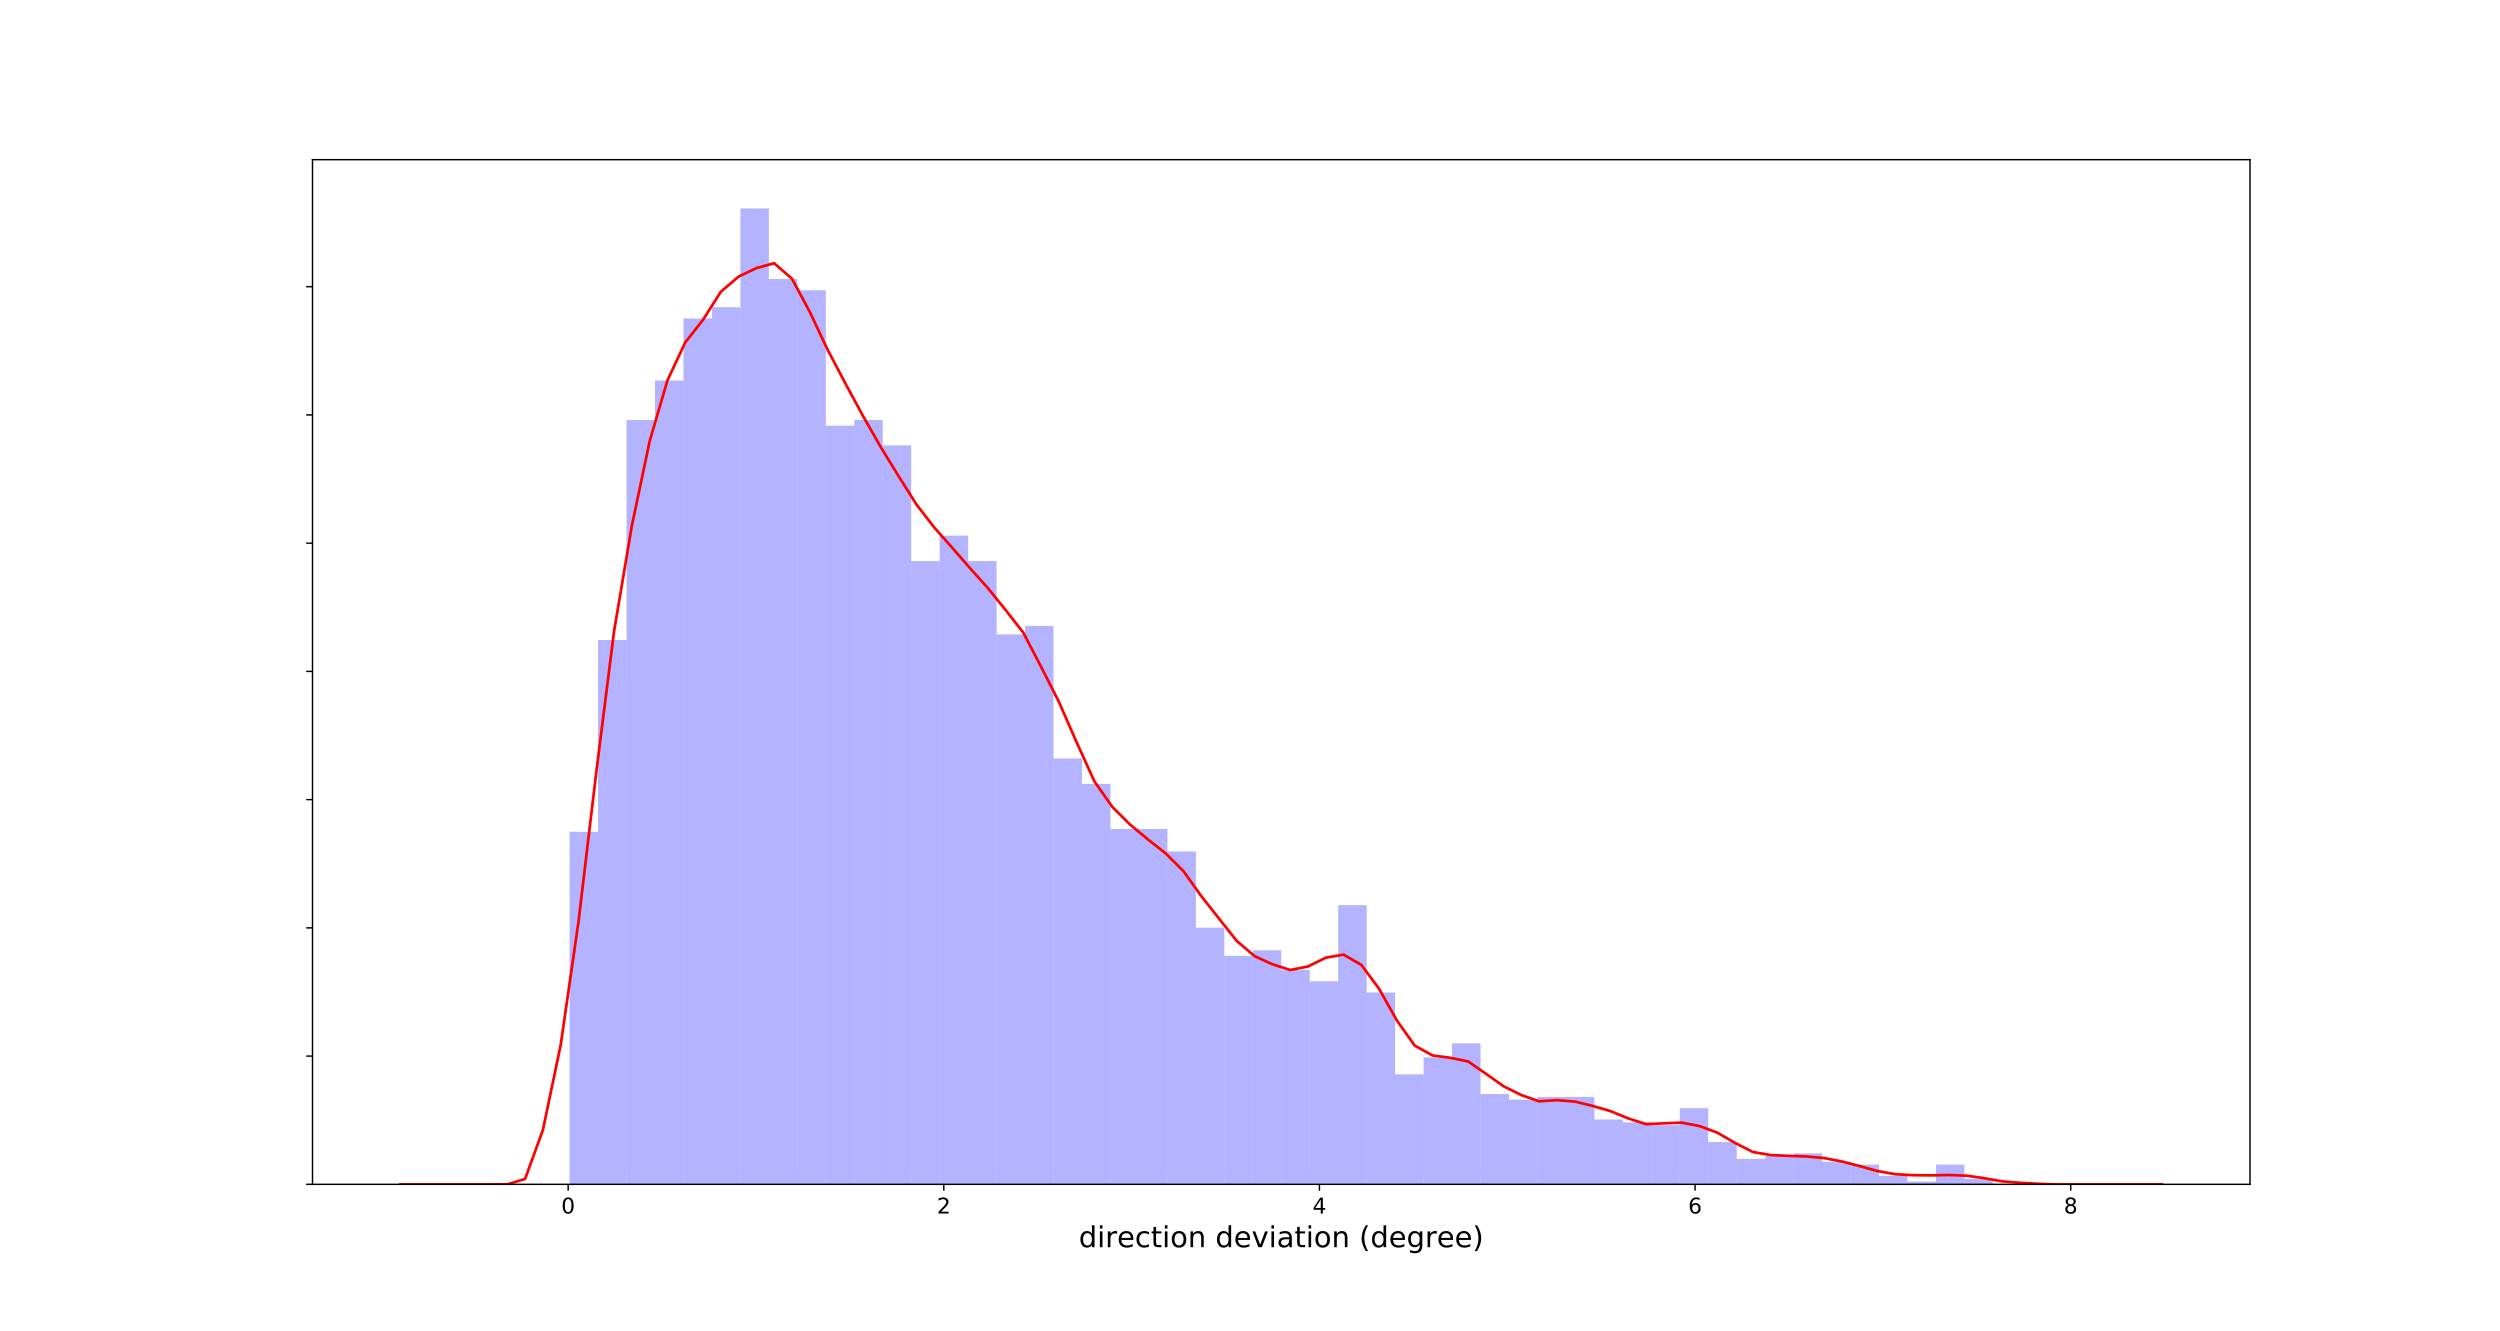 <?xml version="1.0" encoding="utf-8" standalone="no"?>
<!DOCTYPE svg PUBLIC "-//W3C//DTD SVG 1.1//EN"
  "http://www.w3.org/Graphics/SVG/1.1/DTD/svg11.dtd">
<!-- Created with matplotlib (http://matplotlib.org/) -->
<svg height="735.84pt" version="1.1" viewBox="0 0 1382.4 735.84" width="1382.4pt" xmlns="http://www.w3.org/2000/svg" xmlns:xlink="http://www.w3.org/1999/xlink">
 <defs>
  <style type="text/css">
*{stroke-linecap:butt;stroke-linejoin:round;}
  </style>
 </defs>
 <g id="figure_1">
  <g id="patch_1">
   <path d="M 0 735.84 
L 1382.4 735.84 
L 1382.4 0 
L 0 0 
z
" style="fill:#ffffff;"/>
  </g>
  <g id="axes_1">
   <g id="patch_2">
    <path d="M 172.8 654.898 
L 1244.16 654.898 
L 1244.16 88.301 
L 172.8 88.301 
z
" style="fill:#ffffff;"/>
   </g>
   <g id="patch_3">
    <path clip-path="url(#pe1c92de309)" d="M 314.969 654.898 
L 330.71 654.898 
L 330.71 459.95 
L 314.969 459.95 
z
" style="fill:#0000ff;fill-opacity:0.3;"/>
   </g>
   <g id="patch_4">
    <path clip-path="url(#pe1c92de309)" d="M 330.71 654.898 
L 346.45 654.898 
L 346.45 353.898 
L 330.71 353.898 
z
" style="fill:#0000ff;fill-opacity:0.3;"/>
   </g>
   <g id="patch_5">
    <path clip-path="url(#pe1c92de309)" d="M 346.45 654.898 
L 362.191 654.898 
L 362.191 232.25 
L 346.45 232.25 
z
" style="fill:#0000ff;fill-opacity:0.3;"/>
   </g>
   <g id="patch_6">
    <path clip-path="url(#pe1c92de309)" d="M 362.191 654.898 
L 377.931 654.898 
L 377.931 210.416 
L 362.191 210.416 
z
" style="fill:#0000ff;fill-opacity:0.3;"/>
   </g>
   <g id="patch_7">
    <path clip-path="url(#pe1c92de309)" d="M 377.931 654.898 
L 393.671 654.898 
L 393.671 176.105 
L 377.931 176.105 
z
" style="fill:#0000ff;fill-opacity:0.3;"/>
   </g>
   <g id="patch_8">
    <path clip-path="url(#pe1c92de309)" d="M 393.671 654.898 
L 409.412 654.898 
L 409.412 169.867 
L 393.671 169.867 
z
" style="fill:#0000ff;fill-opacity:0.3;"/>
   </g>
   <g id="patch_9">
    <path clip-path="url(#pe1c92de309)" d="M 409.412 654.898 
L 425.152 654.898 
L 425.152 115.282 
L 409.412 115.282 
z
" style="fill:#0000ff;fill-opacity:0.3;"/>
   </g>
   <g id="patch_10">
    <path clip-path="url(#pe1c92de309)" d="M 425.152 654.898 
L 440.893 654.898 
L 440.893 154.271 
L 425.152 154.271 
z
" style="fill:#0000ff;fill-opacity:0.3;"/>
   </g>
   <g id="patch_11">
    <path clip-path="url(#pe1c92de309)" d="M 440.893 654.898 
L 456.633 654.898 
L 456.633 160.51 
L 440.893 160.51 
z
" style="fill:#0000ff;fill-opacity:0.3;"/>
   </g>
   <g id="patch_12">
    <path clip-path="url(#pe1c92de309)" d="M 456.633 654.898 
L 472.374 654.898 
L 472.374 235.37 
L 456.633 235.37 
z
" style="fill:#0000ff;fill-opacity:0.3;"/>
   </g>
   <g id="patch_13">
    <path clip-path="url(#pe1c92de309)" d="M 472.374 654.898 
L 488.114 654.898 
L 488.114 232.25 
L 472.374 232.25 
z
" style="fill:#0000ff;fill-opacity:0.3;"/>
   </g>
   <g id="patch_14">
    <path clip-path="url(#pe1c92de309)" d="M 488.114 654.898 
L 503.854 654.898 
L 503.854 246.287 
L 488.114 246.287 
z
" style="fill:#0000ff;fill-opacity:0.3;"/>
   </g>
   <g id="patch_15">
    <path clip-path="url(#pe1c92de309)" d="M 503.854 654.898 
L 519.595 654.898 
L 519.595 310.23 
L 503.854 310.23 
z
" style="fill:#0000ff;fill-opacity:0.3;"/>
   </g>
   <g id="patch_16">
    <path clip-path="url(#pe1c92de309)" d="M 519.595 654.898 
L 535.335 654.898 
L 535.335 296.193 
L 519.595 296.193 
z
" style="fill:#0000ff;fill-opacity:0.3;"/>
   </g>
   <g id="patch_17">
    <path clip-path="url(#pe1c92de309)" d="M 535.335 654.898 
L 551.076 654.898 
L 551.076 310.23 
L 535.335 310.23 
z
" style="fill:#0000ff;fill-opacity:0.3;"/>
   </g>
   <g id="patch_18">
    <path clip-path="url(#pe1c92de309)" d="M 551.076 654.898 
L 566.816 654.898 
L 566.816 350.779 
L 551.076 350.779 
z
" style="fill:#0000ff;fill-opacity:0.3;"/>
   </g>
   <g id="patch_19">
    <path clip-path="url(#pe1c92de309)" d="M 566.816 654.898 
L 582.557 654.898 
L 582.557 346.1 
L 566.816 346.1 
z
" style="fill:#0000ff;fill-opacity:0.3;"/>
   </g>
   <g id="patch_20">
    <path clip-path="url(#pe1c92de309)" d="M 582.557 654.898 
L 598.297 654.898 
L 598.297 419.4 
L 582.557 419.4 
z
" style="fill:#0000ff;fill-opacity:0.3;"/>
   </g>
   <g id="patch_21">
    <path clip-path="url(#pe1c92de309)" d="M 598.297 654.898 
L 614.037 654.898 
L 614.037 433.437 
L 598.297 433.437 
z
" style="fill:#0000ff;fill-opacity:0.3;"/>
   </g>
   <g id="patch_22">
    <path clip-path="url(#pe1c92de309)" d="M 614.037 654.898 
L 629.778 654.898 
L 629.778 458.39 
L 614.037 458.39 
z
" style="fill:#0000ff;fill-opacity:0.3;"/>
   </g>
   <g id="patch_23">
    <path clip-path="url(#pe1c92de309)" d="M 629.778 654.898 
L 645.518 654.898 
L 645.518 458.39 
L 629.778 458.39 
z
" style="fill:#0000ff;fill-opacity:0.3;"/>
   </g>
   <g id="patch_24">
    <path clip-path="url(#pe1c92de309)" d="M 645.518 654.898 
L 661.259 654.898 
L 661.259 470.867 
L 645.518 470.867 
z
" style="fill:#0000ff;fill-opacity:0.3;"/>
   </g>
   <g id="patch_25">
    <path clip-path="url(#pe1c92de309)" d="M 661.259 654.898 
L 676.999 654.898 
L 676.999 512.975 
L 661.259 512.975 
z
" style="fill:#0000ff;fill-opacity:0.3;"/>
   </g>
   <g id="patch_26">
    <path clip-path="url(#pe1c92de309)" d="M 676.999 654.898 
L 692.74 654.898 
L 692.74 528.571 
L 676.999 528.571 
z
" style="fill:#0000ff;fill-opacity:0.3;"/>
   </g>
   <g id="patch_27">
    <path clip-path="url(#pe1c92de309)" d="M 692.74 654.898 
L 708.48 654.898 
L 708.48 525.452 
L 692.74 525.452 
z
" style="fill:#0000ff;fill-opacity:0.3;"/>
   </g>
   <g id="patch_28">
    <path clip-path="url(#pe1c92de309)" d="M 708.48 654.898 
L 724.22 654.898 
L 724.22 536.369 
L 708.48 536.369 
z
" style="fill:#0000ff;fill-opacity:0.3;"/>
   </g>
   <g id="patch_29">
    <path clip-path="url(#pe1c92de309)" d="M 724.22 654.898 
L 739.961 654.898 
L 739.961 542.608 
L 724.22 542.608 
z
" style="fill:#0000ff;fill-opacity:0.3;"/>
   </g>
   <g id="patch_30">
    <path clip-path="url(#pe1c92de309)" d="M 739.961 654.898 
L 755.701 654.898 
L 755.701 500.499 
L 739.961 500.499 
z
" style="fill:#0000ff;fill-opacity:0.3;"/>
   </g>
   <g id="patch_31">
    <path clip-path="url(#pe1c92de309)" d="M 755.701 654.898 
L 771.442 654.898 
L 771.442 548.846 
L 755.701 548.846 
z
" style="fill:#0000ff;fill-opacity:0.3;"/>
   </g>
   <g id="patch_32">
    <path clip-path="url(#pe1c92de309)" d="M 771.442 654.898 
L 787.182 654.898 
L 787.182 594.074 
L 771.442 594.074 
z
" style="fill:#0000ff;fill-opacity:0.3;"/>
   </g>
   <g id="patch_33">
    <path clip-path="url(#pe1c92de309)" d="M 787.182 654.898 
L 802.923 654.898 
L 802.923 584.716 
L 787.182 584.716 
z
" style="fill:#0000ff;fill-opacity:0.3;"/>
   </g>
   <g id="patch_34">
    <path clip-path="url(#pe1c92de309)" d="M 802.923 654.898 
L 818.663 654.898 
L 818.663 576.918 
L 802.923 576.918 
z
" style="fill:#0000ff;fill-opacity:0.3;"/>
   </g>
   <g id="patch_35">
    <path clip-path="url(#pe1c92de309)" d="M 818.663 654.898 
L 834.403 654.898 
L 834.403 604.991 
L 818.663 604.991 
z
" style="fill:#0000ff;fill-opacity:0.3;"/>
   </g>
   <g id="patch_36">
    <path clip-path="url(#pe1c92de309)" d="M 834.403 654.898 
L 850.144 654.898 
L 850.144 608.11 
L 834.403 608.11 
z
" style="fill:#0000ff;fill-opacity:0.3;"/>
   </g>
   <g id="patch_37">
    <path clip-path="url(#pe1c92de309)" d="M 850.144 654.898 
L 865.884 654.898 
L 865.884 606.551 
L 850.144 606.551 
z
" style="fill:#0000ff;fill-opacity:0.3;"/>
   </g>
   <g id="patch_38">
    <path clip-path="url(#pe1c92de309)" d="M 865.884 654.898 
L 881.625 654.898 
L 881.625 606.551 
L 865.884 606.551 
z
" style="fill:#0000ff;fill-opacity:0.3;"/>
   </g>
   <g id="patch_39">
    <path clip-path="url(#pe1c92de309)" d="M 881.625 654.898 
L 897.365 654.898 
L 897.365 619.027 
L 881.625 619.027 
z
" style="fill:#0000ff;fill-opacity:0.3;"/>
   </g>
   <g id="patch_40">
    <path clip-path="url(#pe1c92de309)" d="M 897.365 654.898 
L 913.106 654.898 
L 913.106 620.587 
L 897.365 620.587 
z
" style="fill:#0000ff;fill-opacity:0.3;"/>
   </g>
   <g id="patch_41">
    <path clip-path="url(#pe1c92de309)" d="M 913.106 654.898 
L 928.846 654.898 
L 928.846 622.146 
L 913.106 622.146 
z
" style="fill:#0000ff;fill-opacity:0.3;"/>
   </g>
   <g id="patch_42">
    <path clip-path="url(#pe1c92de309)" d="M 928.846 654.898 
L 944.586 654.898 
L 944.586 612.789 
L 928.846 612.789 
z
" style="fill:#0000ff;fill-opacity:0.3;"/>
   </g>
   <g id="patch_43">
    <path clip-path="url(#pe1c92de309)" d="M 944.586 654.898 
L 960.327 654.898 
L 960.327 631.504 
L 944.586 631.504 
z
" style="fill:#0000ff;fill-opacity:0.3;"/>
   </g>
   <g id="patch_44">
    <path clip-path="url(#pe1c92de309)" d="M 960.327 654.898 
L 976.067 654.898 
L 976.067 640.861 
L 960.327 640.861 
z
" style="fill:#0000ff;fill-opacity:0.3;"/>
   </g>
   <g id="patch_45">
    <path clip-path="url(#pe1c92de309)" d="M 976.067 654.898 
L 991.808 654.898 
L 991.808 639.302 
L 976.067 639.302 
z
" style="fill:#0000ff;fill-opacity:0.3;"/>
   </g>
   <g id="patch_46">
    <path clip-path="url(#pe1c92de309)" d="M 991.808 654.898 
L 1007.548 654.898 
L 1007.548 637.742 
L 991.808 637.742 
z
" style="fill:#0000ff;fill-opacity:0.3;"/>
   </g>
   <g id="patch_47">
    <path clip-path="url(#pe1c92de309)" d="M 1007.548 654.898 
L 1023.289 654.898 
L 1023.289 642.421 
L 1007.548 642.421 
z
" style="fill:#0000ff;fill-opacity:0.3;"/>
   </g>
   <g id="patch_48">
    <path clip-path="url(#pe1c92de309)" d="M 1023.289 654.898 
L 1039.029 654.898 
L 1039.029 643.981 
L 1023.289 643.981 
z
" style="fill:#0000ff;fill-opacity:0.3;"/>
   </g>
   <g id="patch_49">
    <path clip-path="url(#pe1c92de309)" d="M 1039.029 654.898 
L 1054.769 654.898 
L 1054.769 650.219 
L 1039.029 650.219 
z
" style="fill:#0000ff;fill-opacity:0.3;"/>
   </g>
   <g id="patch_50">
    <path clip-path="url(#pe1c92de309)" d="M 1054.769 654.898 
L 1070.51 654.898 
L 1070.51 653.338 
L 1054.769 653.338 
z
" style="fill:#0000ff;fill-opacity:0.3;"/>
   </g>
   <g id="patch_51">
    <path clip-path="url(#pe1c92de309)" d="M 1070.51 654.898 
L 1086.25 654.898 
L 1086.25 643.981 
L 1070.51 643.981 
z
" style="fill:#0000ff;fill-opacity:0.3;"/>
   </g>
   <g id="patch_52">
    <path clip-path="url(#pe1c92de309)" d="M 1086.25 654.898 
L 1101.991 654.898 
L 1101.991 651.778 
L 1086.25 651.778 
z
" style="fill:#0000ff;fill-opacity:0.3;"/>
   </g>
   <g id="matplotlib.axis_1">
    <g id="xtick_1">
     <g id="line2d_1">
      <defs>
       <path d="M 0 0 
L 0 3.5 
" id="mee77e869b7" style="stroke:#000000;stroke-width:0.8;"/>
      </defs>
      <g>
       <use style="stroke:#000000;stroke-width:0.8;" x="314.172" xlink:href="#mee77e869b7" y="654.898"/>
      </g>
     </g>
     <g id="text_1">
      <!-- 0 -->
      <defs>
       <path d="M 31.781 66.406 
Q 24.172 66.406 20.328 58.906 
Q 16.5 51.422 16.5 36.375 
Q 16.5 21.391 20.328 13.891 
Q 24.172 6.391 31.781 6.391 
Q 39.453 6.391 43.281 13.891 
Q 47.125 21.391 47.125 36.375 
Q 47.125 51.422 43.281 58.906 
Q 39.453 66.406 31.781 66.406 
z
M 31.781 74.219 
Q 44.047 74.219 50.516 64.516 
Q 56.984 54.828 56.984 36.375 
Q 56.984 17.969 50.516 8.266 
Q 44.047 -1.422 31.781 -1.422 
Q 19.531 -1.422 13.062 8.266 
Q 6.594 17.969 6.594 36.375 
Q 6.594 54.828 13.062 64.516 
Q 19.531 74.219 31.781 74.219 
z
" id="DejaVuSans-30"/>
      </defs>
      <g transform="translate(310.355 671.016)scale(0.12 -0.12)">
       <use xlink:href="#DejaVuSans-30"/>
      </g>
     </g>
    </g>
    <g id="xtick_2">
     <g id="line2d_2">
      <g>
       <use style="stroke:#000000;stroke-width:0.8;" x="521.886" xlink:href="#mee77e869b7" y="654.898"/>
      </g>
     </g>
     <g id="text_2">
      <!-- 2 -->
      <defs>
       <path d="M 19.188 8.297 
L 53.609 8.297 
L 53.609 0 
L 7.328 0 
L 7.328 8.297 
Q 12.938 14.109 22.625 23.891 
Q 32.328 33.688 34.812 36.531 
Q 39.547 41.844 41.422 45.531 
Q 43.312 49.219 43.312 52.781 
Q 43.312 58.594 39.234 62.25 
Q 35.156 65.922 28.609 65.922 
Q 23.969 65.922 18.812 64.312 
Q 13.672 62.703 7.812 59.422 
L 7.812 69.391 
Q 13.766 71.781 18.938 73 
Q 24.125 74.219 28.422 74.219 
Q 39.75 74.219 46.484 68.547 
Q 53.219 62.891 53.219 53.422 
Q 53.219 48.922 51.531 44.891 
Q 49.859 40.875 45.406 35.406 
Q 44.188 33.984 37.641 27.219 
Q 31.109 20.453 19.188 8.297 
z
" id="DejaVuSans-32"/>
      </defs>
      <g transform="translate(518.068 671.016)scale(0.12 -0.12)">
       <use xlink:href="#DejaVuSans-32"/>
      </g>
     </g>
    </g>
    <g id="xtick_3">
     <g id="line2d_3">
      <g>
       <use style="stroke:#000000;stroke-width:0.8;" x="729.599" xlink:href="#mee77e869b7" y="654.898"/>
      </g>
     </g>
     <g id="text_3">
      <!-- 4 -->
      <defs>
       <path d="M 37.797 64.312 
L 12.891 25.391 
L 37.797 25.391 
z
M 35.203 72.906 
L 47.609 72.906 
L 47.609 25.391 
L 58.016 25.391 
L 58.016 17.188 
L 47.609 17.188 
L 47.609 0 
L 37.797 0 
L 37.797 17.188 
L 4.891 17.188 
L 4.891 26.703 
z
" id="DejaVuSans-34"/>
      </defs>
      <g transform="translate(725.782 671.016)scale(0.12 -0.12)">
       <use xlink:href="#DejaVuSans-34"/>
      </g>
     </g>
    </g>
    <g id="xtick_4">
     <g id="line2d_4">
      <g>
       <use style="stroke:#000000;stroke-width:0.8;" x="937.313" xlink:href="#mee77e869b7" y="654.898"/>
      </g>
     </g>
     <g id="text_4">
      <!-- 6 -->
      <defs>
       <path d="M 33.016 40.375 
Q 26.375 40.375 22.484 35.828 
Q 18.609 31.297 18.609 23.391 
Q 18.609 15.531 22.484 10.953 
Q 26.375 6.391 33.016 6.391 
Q 39.656 6.391 43.531 10.953 
Q 47.406 15.531 47.406 23.391 
Q 47.406 31.297 43.531 35.828 
Q 39.656 40.375 33.016 40.375 
z
M 52.594 71.297 
L 52.594 62.312 
Q 48.875 64.062 45.094 64.984 
Q 41.312 65.922 37.594 65.922 
Q 27.828 65.922 22.672 59.328 
Q 17.531 52.734 16.797 39.406 
Q 19.672 43.656 24.016 45.922 
Q 28.375 48.188 33.594 48.188 
Q 44.578 48.188 50.953 41.516 
Q 57.328 34.859 57.328 23.391 
Q 57.328 12.156 50.688 5.359 
Q 44.047 -1.422 33.016 -1.422 
Q 20.359 -1.422 13.672 8.266 
Q 6.984 17.969 6.984 36.375 
Q 6.984 53.656 15.188 63.938 
Q 23.391 74.219 37.203 74.219 
Q 40.922 74.219 44.703 73.484 
Q 48.484 72.75 52.594 71.297 
z
" id="DejaVuSans-36"/>
      </defs>
      <g transform="translate(933.495 671.016)scale(0.12 -0.12)">
       <use xlink:href="#DejaVuSans-36"/>
      </g>
     </g>
    </g>
    <g id="xtick_5">
     <g id="line2d_5">
      <g>
       <use style="stroke:#000000;stroke-width:0.8;" x="1145.026" xlink:href="#mee77e869b7" y="654.898"/>
      </g>
     </g>
     <g id="text_5">
      <!-- 8 -->
      <defs>
       <path d="M 31.781 34.625 
Q 24.75 34.625 20.719 30.859 
Q 16.703 27.094 16.703 20.516 
Q 16.703 13.922 20.719 10.156 
Q 24.75 6.391 31.781 6.391 
Q 38.812 6.391 42.859 10.172 
Q 46.922 13.969 46.922 20.516 
Q 46.922 27.094 42.891 30.859 
Q 38.875 34.625 31.781 34.625 
z
M 21.922 38.812 
Q 15.578 40.375 12.031 44.719 
Q 8.5 49.078 8.5 55.328 
Q 8.5 64.062 14.719 69.141 
Q 20.953 74.219 31.781 74.219 
Q 42.672 74.219 48.875 69.141 
Q 55.078 64.062 55.078 55.328 
Q 55.078 49.078 51.531 44.719 
Q 48 40.375 41.703 38.812 
Q 48.828 37.156 52.797 32.312 
Q 56.781 27.484 56.781 20.516 
Q 56.781 9.906 50.312 4.234 
Q 43.844 -1.422 31.781 -1.422 
Q 19.734 -1.422 13.25 4.234 
Q 6.781 9.906 6.781 20.516 
Q 6.781 27.484 10.781 32.312 
Q 14.797 37.156 21.922 38.812 
z
M 18.312 54.391 
Q 18.312 48.734 21.844 45.562 
Q 25.391 42.391 31.781 42.391 
Q 38.141 42.391 41.719 45.562 
Q 45.312 48.734 45.312 54.391 
Q 45.312 60.062 41.719 63.234 
Q 38.141 66.406 31.781 66.406 
Q 25.391 66.406 21.844 63.234 
Q 18.312 60.062 18.312 54.391 
z
" id="DejaVuSans-38"/>
      </defs>
      <g transform="translate(1141.209 671.016)scale(0.12 -0.12)">
       <use xlink:href="#DejaVuSans-38"/>
      </g>
     </g>
    </g>
    <g id="text_6">
     <!-- direction deviation (degree) -->
     <defs>
      <path d="M 45.406 46.391 
L 45.406 75.984 
L 54.391 75.984 
L 54.391 0 
L 45.406 0 
L 45.406 8.203 
Q 42.578 3.328 38.25 0.953 
Q 33.938 -1.422 27.875 -1.422 
Q 17.969 -1.422 11.734 6.484 
Q 5.516 14.406 5.516 27.297 
Q 5.516 40.188 11.734 48.094 
Q 17.969 56 27.875 56 
Q 33.938 56 38.25 53.625 
Q 42.578 51.266 45.406 46.391 
z
M 14.797 27.297 
Q 14.797 17.391 18.875 11.75 
Q 22.953 6.109 30.078 6.109 
Q 37.203 6.109 41.297 11.75 
Q 45.406 17.391 45.406 27.297 
Q 45.406 37.203 41.297 42.844 
Q 37.203 48.484 30.078 48.484 
Q 22.953 48.484 18.875 42.844 
Q 14.797 37.203 14.797 27.297 
z
" id="DejaVuSans-64"/>
      <path d="M 9.422 54.688 
L 18.406 54.688 
L 18.406 0 
L 9.422 0 
z
M 9.422 75.984 
L 18.406 75.984 
L 18.406 64.594 
L 9.422 64.594 
z
" id="DejaVuSans-69"/>
      <path d="M 41.109 46.297 
Q 39.594 47.172 37.812 47.578 
Q 36.031 48 33.891 48 
Q 26.266 48 22.188 43.047 
Q 18.109 38.094 18.109 28.812 
L 18.109 0 
L 9.078 0 
L 9.078 54.688 
L 18.109 54.688 
L 18.109 46.188 
Q 20.953 51.172 25.484 53.578 
Q 30.031 56 36.531 56 
Q 37.453 56 38.578 55.875 
Q 39.703 55.766 41.062 55.516 
z
" id="DejaVuSans-72"/>
      <path d="M 56.203 29.594 
L 56.203 25.203 
L 14.891 25.203 
Q 15.484 15.922 20.484 11.062 
Q 25.484 6.203 34.422 6.203 
Q 39.594 6.203 44.453 7.469 
Q 49.312 8.734 54.109 11.281 
L 54.109 2.781 
Q 49.266 0.734 44.188 -0.344 
Q 39.109 -1.422 33.891 -1.422 
Q 20.797 -1.422 13.156 6.188 
Q 5.516 13.812 5.516 26.812 
Q 5.516 40.234 12.766 48.109 
Q 20.016 56 32.328 56 
Q 43.359 56 49.781 48.891 
Q 56.203 41.797 56.203 29.594 
z
M 47.219 32.234 
Q 47.125 39.594 43.094 43.984 
Q 39.062 48.391 32.422 48.391 
Q 24.906 48.391 20.391 44.141 
Q 15.875 39.891 15.188 32.172 
z
" id="DejaVuSans-65"/>
      <path d="M 48.781 52.594 
L 48.781 44.188 
Q 44.969 46.297 41.141 47.344 
Q 37.312 48.391 33.406 48.391 
Q 24.656 48.391 19.812 42.844 
Q 14.984 37.312 14.984 27.297 
Q 14.984 17.281 19.812 11.734 
Q 24.656 6.203 33.406 6.203 
Q 37.312 6.203 41.141 7.25 
Q 44.969 8.297 48.781 10.406 
L 48.781 2.094 
Q 45.016 0.344 40.984 -0.531 
Q 36.969 -1.422 32.422 -1.422 
Q 20.062 -1.422 12.781 6.344 
Q 5.516 14.109 5.516 27.297 
Q 5.516 40.672 12.859 48.328 
Q 20.219 56 33.016 56 
Q 37.156 56 41.109 55.141 
Q 45.062 54.297 48.781 52.594 
z
" id="DejaVuSans-63"/>
      <path d="M 18.312 70.219 
L 18.312 54.688 
L 36.812 54.688 
L 36.812 47.703 
L 18.312 47.703 
L 18.312 18.016 
Q 18.312 11.328 20.141 9.422 
Q 21.969 7.516 27.594 7.516 
L 36.812 7.516 
L 36.812 0 
L 27.594 0 
Q 17.188 0 13.234 3.875 
Q 9.281 7.766 9.281 18.016 
L 9.281 47.703 
L 2.688 47.703 
L 2.688 54.688 
L 9.281 54.688 
L 9.281 70.219 
z
" id="DejaVuSans-74"/>
      <path d="M 30.609 48.391 
Q 23.391 48.391 19.188 42.75 
Q 14.984 37.109 14.984 27.297 
Q 14.984 17.484 19.156 11.844 
Q 23.344 6.203 30.609 6.203 
Q 37.797 6.203 41.984 11.859 
Q 46.188 17.531 46.188 27.297 
Q 46.188 37.016 41.984 42.703 
Q 37.797 48.391 30.609 48.391 
z
M 30.609 56 
Q 42.328 56 49.016 48.375 
Q 55.719 40.766 55.719 27.297 
Q 55.719 13.875 49.016 6.219 
Q 42.328 -1.422 30.609 -1.422 
Q 18.844 -1.422 12.172 6.219 
Q 5.516 13.875 5.516 27.297 
Q 5.516 40.766 12.172 48.375 
Q 18.844 56 30.609 56 
z
" id="DejaVuSans-6f"/>
      <path d="M 54.891 33.016 
L 54.891 0 
L 45.906 0 
L 45.906 32.719 
Q 45.906 40.484 42.875 44.328 
Q 39.844 48.188 33.797 48.188 
Q 26.516 48.188 22.312 43.547 
Q 18.109 38.922 18.109 30.906 
L 18.109 0 
L 9.078 0 
L 9.078 54.688 
L 18.109 54.688 
L 18.109 46.188 
Q 21.344 51.125 25.703 53.562 
Q 30.078 56 35.797 56 
Q 45.219 56 50.047 50.172 
Q 54.891 44.344 54.891 33.016 
z
" id="DejaVuSans-6e"/>
      <path id="DejaVuSans-20"/>
      <path d="M 2.984 54.688 
L 12.5 54.688 
L 29.594 8.797 
L 46.688 54.688 
L 56.203 54.688 
L 35.688 0 
L 23.484 0 
z
" id="DejaVuSans-76"/>
      <path d="M 34.281 27.484 
Q 23.391 27.484 19.188 25 
Q 14.984 22.516 14.984 16.5 
Q 14.984 11.719 18.141 8.906 
Q 21.297 6.109 26.703 6.109 
Q 34.188 6.109 38.703 11.406 
Q 43.219 16.703 43.219 25.484 
L 43.219 27.484 
z
M 52.203 31.203 
L 52.203 0 
L 43.219 0 
L 43.219 8.297 
Q 40.141 3.328 35.547 0.953 
Q 30.953 -1.422 24.312 -1.422 
Q 15.922 -1.422 10.953 3.297 
Q 6 8.016 6 15.922 
Q 6 25.141 12.172 29.828 
Q 18.359 34.516 30.609 34.516 
L 43.219 34.516 
L 43.219 35.406 
Q 43.219 41.609 39.141 45 
Q 35.062 48.391 27.688 48.391 
Q 23 48.391 18.547 47.266 
Q 14.109 46.141 10.016 43.891 
L 10.016 52.203 
Q 14.938 54.109 19.578 55.047 
Q 24.219 56 28.609 56 
Q 40.484 56 46.344 49.844 
Q 52.203 43.703 52.203 31.203 
z
" id="DejaVuSans-61"/>
      <path d="M 31 75.875 
Q 24.469 64.656 21.281 53.656 
Q 18.109 42.672 18.109 31.391 
Q 18.109 20.125 21.312 9.062 
Q 24.516 -2 31 -13.188 
L 23.188 -13.188 
Q 15.875 -1.703 12.234 9.375 
Q 8.594 20.453 8.594 31.391 
Q 8.594 42.281 12.203 53.312 
Q 15.828 64.359 23.188 75.875 
z
" id="DejaVuSans-28"/>
      <path d="M 45.406 27.984 
Q 45.406 37.75 41.375 43.109 
Q 37.359 48.484 30.078 48.484 
Q 22.859 48.484 18.828 43.109 
Q 14.797 37.75 14.797 27.984 
Q 14.797 18.266 18.828 12.891 
Q 22.859 7.516 30.078 7.516 
Q 37.359 7.516 41.375 12.891 
Q 45.406 18.266 45.406 27.984 
z
M 54.391 6.781 
Q 54.391 -7.172 48.188 -13.984 
Q 42 -20.797 29.203 -20.797 
Q 24.469 -20.797 20.266 -20.094 
Q 16.062 -19.391 12.109 -17.922 
L 12.109 -9.188 
Q 16.062 -11.328 19.922 -12.344 
Q 23.781 -13.375 27.781 -13.375 
Q 36.625 -13.375 41.016 -8.766 
Q 45.406 -4.156 45.406 5.172 
L 45.406 9.625 
Q 42.625 4.781 38.281 2.391 
Q 33.938 0 27.875 0 
Q 17.828 0 11.672 7.656 
Q 5.516 15.328 5.516 27.984 
Q 5.516 40.672 11.672 48.328 
Q 17.828 56 27.875 56 
Q 33.938 56 38.281 53.609 
Q 42.625 51.219 45.406 46.391 
L 45.406 54.688 
L 54.391 54.688 
z
" id="DejaVuSans-67"/>
      <path d="M 8.016 75.875 
L 15.828 75.875 
Q 23.141 64.359 26.781 53.312 
Q 30.422 42.281 30.422 31.391 
Q 30.422 20.453 26.781 9.375 
Q 23.141 -1.703 15.828 -13.188 
L 8.016 -13.188 
Q 14.5 -2 17.703 9.062 
Q 20.906 20.125 20.906 31.391 
Q 20.906 42.672 17.703 53.656 
Q 14.5 64.656 8.016 75.875 
z
" id="DejaVuSans-29"/>
     </defs>
     <g transform="translate(596.524 689.669)scale(0.16 -0.16)">
      <use xlink:href="#DejaVuSans-64"/>
      <use x="63.477" xlink:href="#DejaVuSans-69"/>
      <use x="91.26" xlink:href="#DejaVuSans-72"/>
      <use x="132.342" xlink:href="#DejaVuSans-65"/>
      <use x="193.865" xlink:href="#DejaVuSans-63"/>
      <use x="248.846" xlink:href="#DejaVuSans-74"/>
      <use x="288.055" xlink:href="#DejaVuSans-69"/>
      <use x="315.838" xlink:href="#DejaVuSans-6f"/>
      <use x="377.02" xlink:href="#DejaVuSans-6e"/>
      <use x="440.398" xlink:href="#DejaVuSans-20"/>
      <use x="472.186" xlink:href="#DejaVuSans-64"/>
      <use x="535.662" xlink:href="#DejaVuSans-65"/>
      <use x="597.186" xlink:href="#DejaVuSans-76"/>
      <use x="656.365" xlink:href="#DejaVuSans-69"/>
      <use x="684.148" xlink:href="#DejaVuSans-61"/>
      <use x="745.428" xlink:href="#DejaVuSans-74"/>
      <use x="784.637" xlink:href="#DejaVuSans-69"/>
      <use x="812.42" xlink:href="#DejaVuSans-6f"/>
      <use x="873.602" xlink:href="#DejaVuSans-6e"/>
      <use x="936.98" xlink:href="#DejaVuSans-20"/>
      <use x="968.768" xlink:href="#DejaVuSans-28"/>
      <use x="1007.781" xlink:href="#DejaVuSans-64"/>
      <use x="1071.258" xlink:href="#DejaVuSans-65"/>
      <use x="1132.781" xlink:href="#DejaVuSans-67"/>
      <use x="1196.258" xlink:href="#DejaVuSans-72"/>
      <use x="1237.34" xlink:href="#DejaVuSans-65"/>
      <use x="1298.863" xlink:href="#DejaVuSans-65"/>
      <use x="1360.387" xlink:href="#DejaVuSans-29"/>
     </g>
    </g>
   </g>
   <g id="matplotlib.axis_2">
    <g id="ytick_1">
     <g id="line2d_6">
      <defs>
       <path d="M 0 0 
L -3.5 0 
" id="m2dae836b93" style="stroke:#000000;stroke-width:0.8;"/>
      </defs>
      <g>
       <use style="stroke:#000000;stroke-width:0.8;" x="172.8" xlink:href="#m2dae836b93" y="654.898"/>
      </g>
     </g>
    </g>
    <g id="ytick_2">
     <g id="line2d_7">
      <g>
       <use style="stroke:#000000;stroke-width:0.8;" x="172.8" xlink:href="#m2dae836b93" y="583.987"/>
      </g>
     </g>
    </g>
    <g id="ytick_3">
     <g id="line2d_8">
      <g>
       <use style="stroke:#000000;stroke-width:0.8;" x="172.8" xlink:href="#m2dae836b93" y="513.076"/>
      </g>
     </g>
    </g>
    <g id="ytick_4">
     <g id="line2d_9">
      <g>
       <use style="stroke:#000000;stroke-width:0.8;" x="172.8" xlink:href="#m2dae836b93" y="442.166"/>
      </g>
     </g>
    </g>
    <g id="ytick_5">
     <g id="line2d_10">
      <g>
       <use style="stroke:#000000;stroke-width:0.8;" x="172.8" xlink:href="#m2dae836b93" y="371.255"/>
      </g>
     </g>
    </g>
    <g id="ytick_6">
     <g id="line2d_11">
      <g>
       <use style="stroke:#000000;stroke-width:0.8;" x="172.8" xlink:href="#m2dae836b93" y="300.344"/>
      </g>
     </g>
    </g>
    <g id="ytick_7">
     <g id="line2d_12">
      <g>
       <use style="stroke:#000000;stroke-width:0.8;" x="172.8" xlink:href="#m2dae836b93" y="229.433"/>
      </g>
     </g>
    </g>
    <g id="ytick_8">
     <g id="line2d_13">
      <g>
       <use style="stroke:#000000;stroke-width:0.8;" x="172.8" xlink:href="#m2dae836b93" y="158.523"/>
      </g>
     </g>
    </g>
   </g>
   <g id="line2d_14">
    <path clip-path="url(#pe1c92de309)" d="M 221.498 654.898 
L 231.336 654.898 
L 241.174 654.898 
L 251.012 654.898 
L 260.85 654.898 
L 270.688 654.898 
L 280.526 654.898 
L 290.364 651.902 
L 300.202 624.828 
L 310.04 577.777 
L 319.878 509.758 
L 329.716 427.029 
L 339.554 349.082 
L 349.392 290.725 
L 359.23 243.987 
L 369.068 210.306 
L 378.906 189.349 
L 388.744 176.826 
L 398.582 161.33 
L 408.42 152.928 
L 418.259 148.238 
L 428.097 145.534 
L 437.935 154.152 
L 447.773 172.462 
L 457.611 193.332 
L 467.449 212.008 
L 477.287 230.189 
L 487.125 247.391 
L 496.963 263.43 
L 506.801 279.012 
L 516.639 291.712 
L 526.477 302.822 
L 536.315 314.099 
L 546.153 325.082 
L 555.991 337.229 
L 565.829 349.801 
L 575.667 368.674 
L 585.505 388.066 
L 595.343 410.479 
L 605.181 432.112 
L 615.019 446.123 
L 624.857 455.948 
L 634.695 464.121 
L 644.533 471.86 
L 654.371 481.684 
L 664.209 495.439 
L 674.047 507.927 
L 683.885 520.302 
L 693.723 528.7 
L 703.561 533.184 
L 713.399 536.363 
L 723.237 534.443 
L 733.075 529.558 
L 742.913 527.861 
L 752.751 533.527 
L 762.589 546.771 
L 772.427 564.303 
L 782.265 578.157 
L 792.103 583.623 
L 801.941 584.918 
L 811.779 586.929 
L 821.617 593.725 
L 831.455 600.694 
L 841.293 605.57 
L 851.131 608.985 
L 860.969 608.334 
L 870.807 609.122 
L 880.645 611.537 
L 890.483 614.391 
L 900.321 618.42 
L 910.159 621.619 
L 919.997 621.159 
L 929.835 620.776 
L 939.673 622.632 
L 949.511 626.263 
L 959.349 631.967 
L 969.187 636.978 
L 979.025 638.71 
L 988.863 639.137 
L 998.701 639.478 
L 1008.54 640.342 
L 1018.378 642.228 
L 1028.216 644.785 
L 1038.054 647.507 
L 1047.892 649.285 
L 1057.73 649.826 
L 1067.568 649.929 
L 1077.406 649.743 
L 1087.244 650.077 
L 1097.082 651.469 
L 1106.92 653.204 
L 1116.758 654.024 
L 1126.596 654.568 
L 1136.434 654.898 
L 1146.272 654.898 
L 1156.11 654.898 
L 1165.948 654.898 
L 1175.786 654.898 
L 1185.624 654.898 
L 1195.462 654.898 
" style="fill:none;stroke:#ff0000;stroke-linecap:square;stroke-width:1.5;"/>
   </g>
   <g id="patch_53">
    <path d="M 172.8 654.898 
L 172.8 88.301 
" style="fill:none;stroke:#000000;stroke-linecap:square;stroke-linejoin:miter;stroke-width:0.8;"/>
   </g>
   <g id="patch_54">
    <path d="M 1244.16 654.898 
L 1244.16 88.301 
" style="fill:none;stroke:#000000;stroke-linecap:square;stroke-linejoin:miter;stroke-width:0.8;"/>
   </g>
   <g id="patch_55">
    <path d="M 172.8 654.898 
L 1244.16 654.898 
" style="fill:none;stroke:#000000;stroke-linecap:square;stroke-linejoin:miter;stroke-width:0.8;"/>
   </g>
   <g id="patch_56">
    <path d="M 172.8 88.301 
L 1244.16 88.301 
" style="fill:none;stroke:#000000;stroke-linecap:square;stroke-linejoin:miter;stroke-width:0.8;"/>
   </g>
  </g>
 </g>
 <defs>
  <clipPath id="pe1c92de309">
   <rect height="566.597" width="1071.36" x="172.8" y="88.301"/>
  </clipPath>
 </defs>
</svg>
